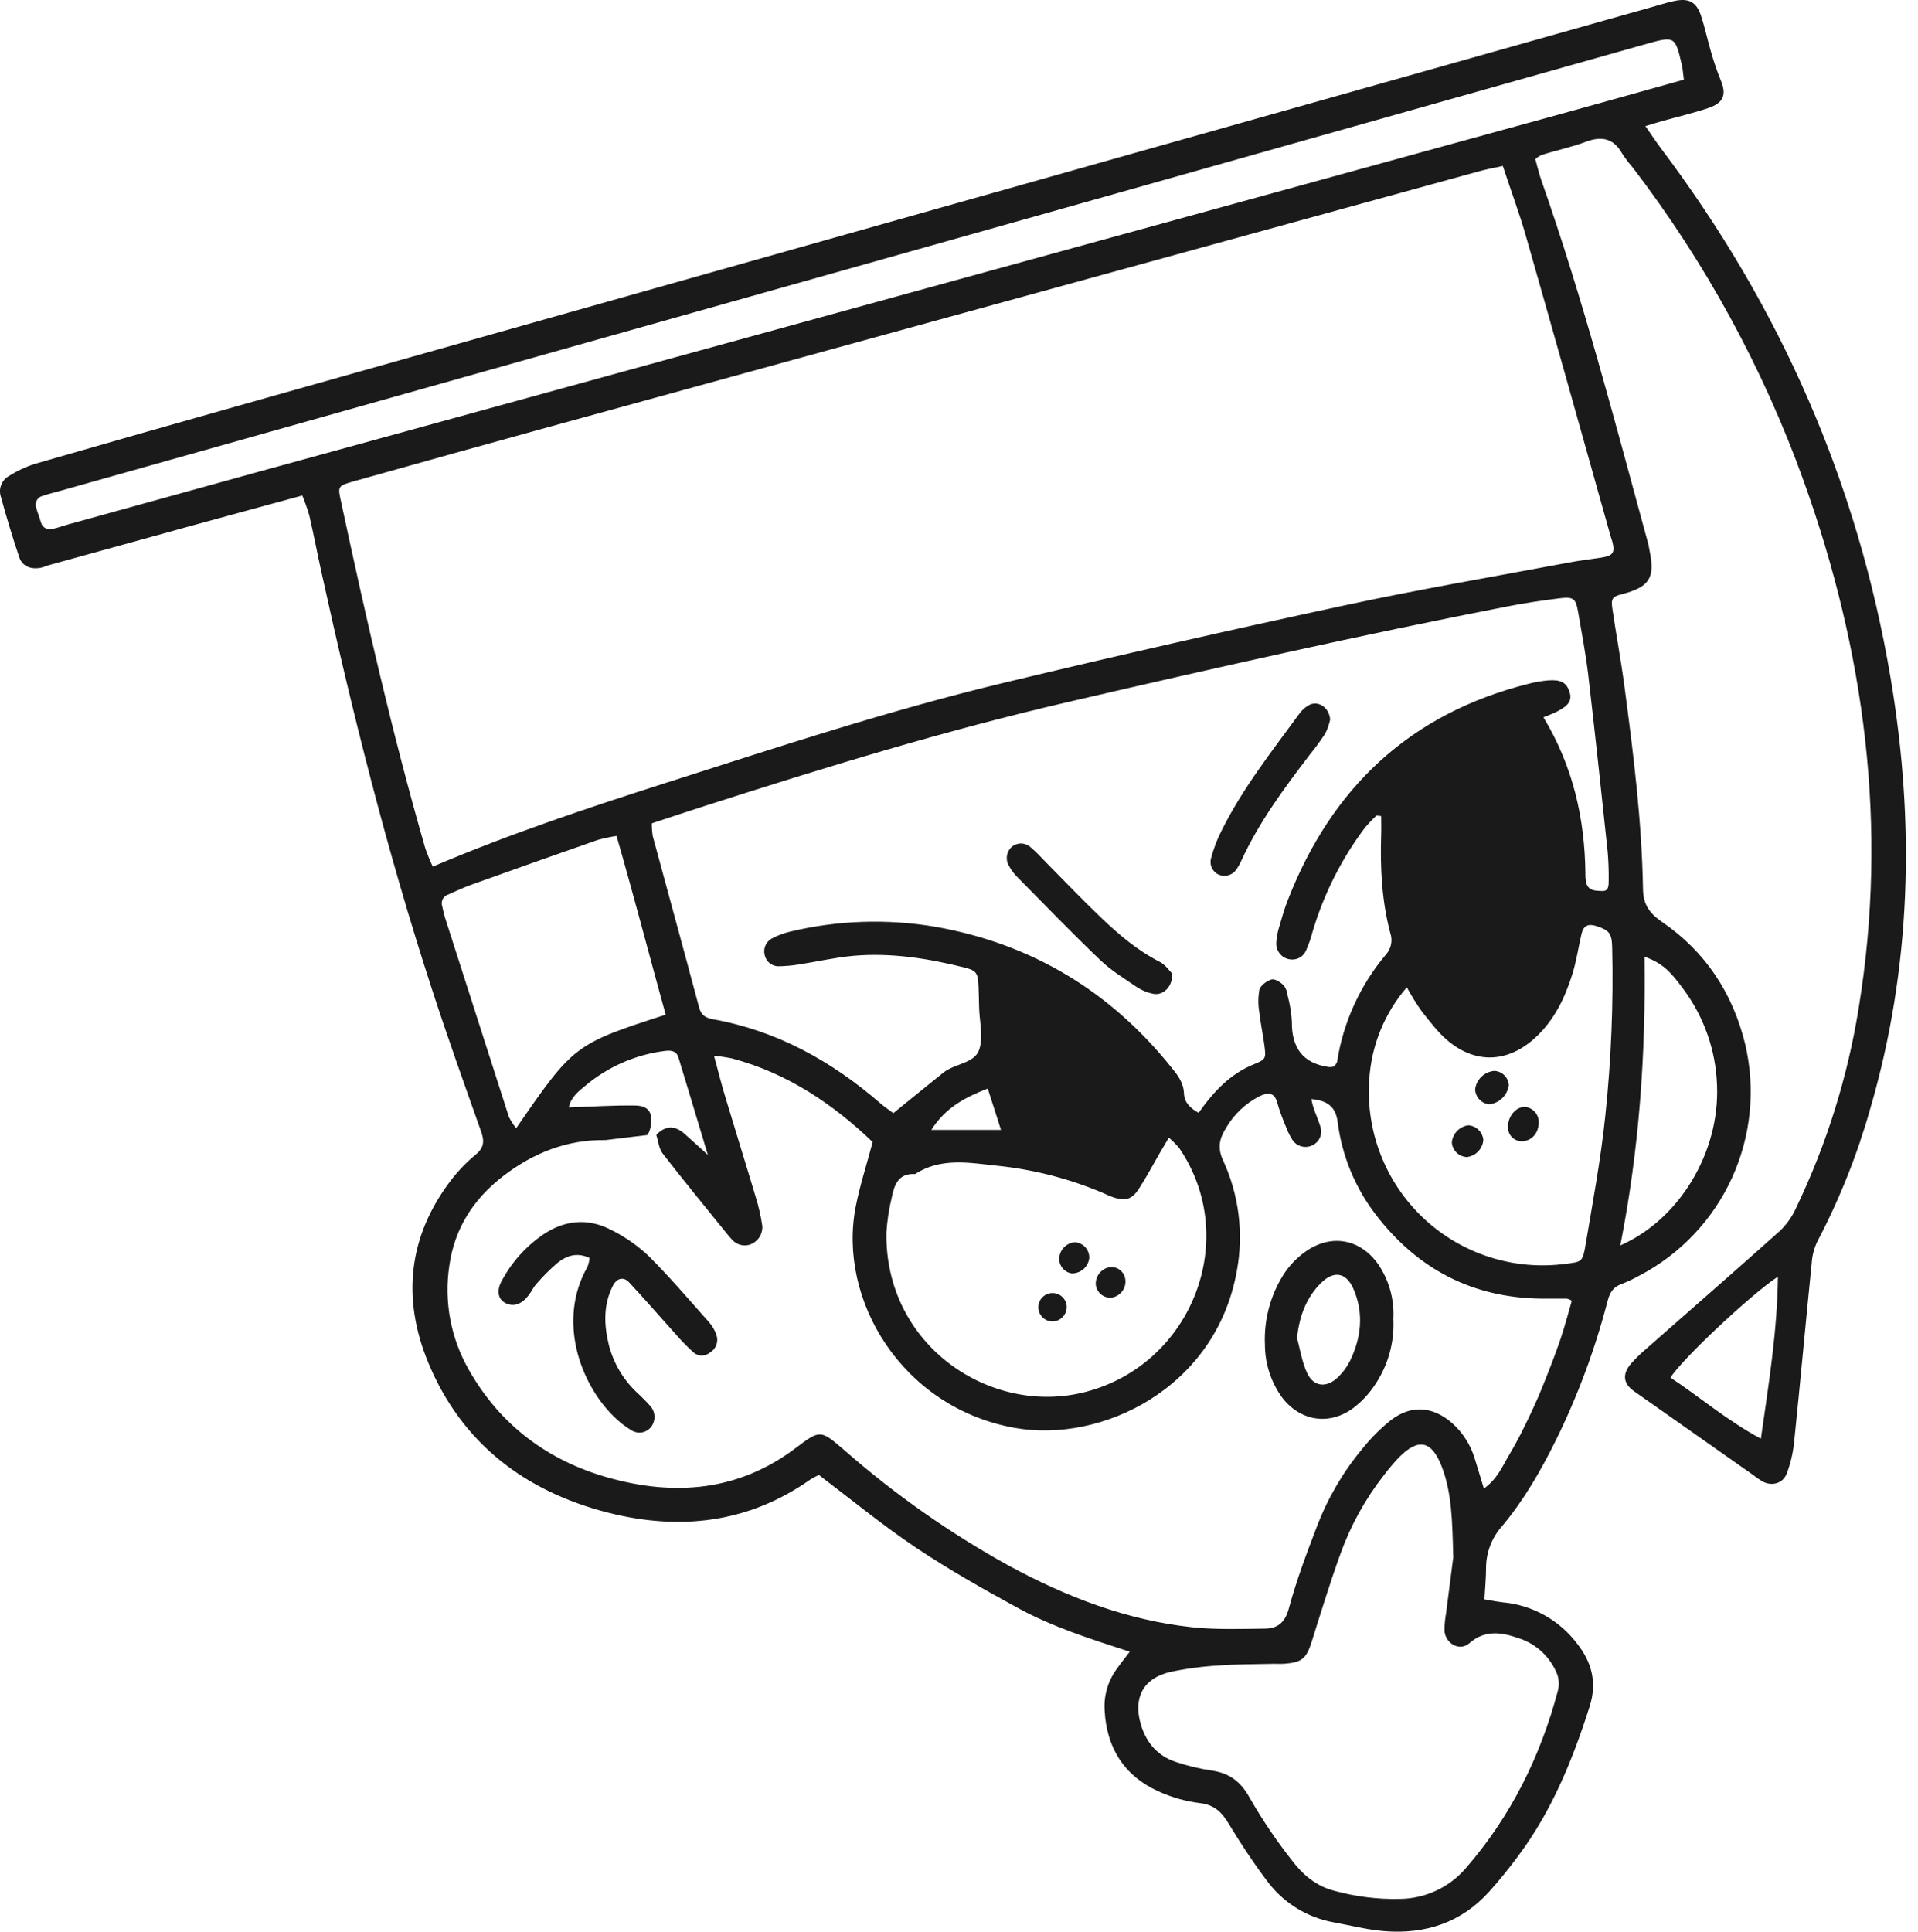 <svg width="142" height="143" viewBox="0 0 142 143" fill="none" xmlns="http://www.w3.org/2000/svg">
<g clip-path="url(#clip0_475_1887)">
<path d="M121.819 9.335C122.306 10.034 122.615 10.51 122.955 10.961C131.811 22.698 137.567 35.796 139.991 50.3C141.778 60.993 141.519 71.625 138.458 82.102C137.502 85.487 136.196 88.764 134.561 91.879C134.315 92.384 134.169 92.933 134.132 93.494C133.684 97.925 133.284 102.358 132.827 106.787C132.746 107.571 132.563 108.342 132.284 109.08C132.006 109.826 131.171 110.043 130.484 109.667C130.238 109.519 130.001 109.356 129.777 109.177C126.836 107.112 123.898 105.047 120.965 102.982C120.18 102.425 120.096 101.729 120.731 100.975C121.062 100.596 121.421 100.243 121.805 99.917C125.145 96.973 128.507 94.05 131.825 91.078C132.331 90.576 132.736 89.983 133.019 89.33C135.252 84.659 136.801 79.691 137.617 74.578C139.791 61.218 138.079 48.24 133.529 35.582C130.53 27.256 126.268 19.442 120.892 12.414C120.608 12.09 120.347 11.747 120.11 11.386C119.47 10.24 118.593 10.048 117.402 10.499C116.342 10.897 115.198 11.133 114.115 11.476C113.954 11.556 113.804 11.656 113.667 11.773C113.809 12.274 113.929 12.82 114.112 13.34C117.21 22.155 119.554 31.192 122.011 40.194C122.07 40.4 122.095 40.617 122.139 40.825C122.54 42.801 122.106 43.464 120.057 43.993C119.387 44.165 119.261 44.307 119.373 45.059C119.651 46.976 120.013 48.886 120.266 50.806C120.931 55.794 121.555 60.787 121.641 65.836C121.661 66.994 122.148 67.628 123.061 68.257C126.278 70.459 128.299 73.546 129.209 77.311C129.987 80.627 129.641 84.108 128.225 87.205C126.809 90.303 124.404 92.842 121.388 94.423C120.949 94.668 120.495 94.883 120.027 95.066C119.412 95.286 119.178 95.709 119.016 96.321C118.097 99.868 116.818 103.312 115.201 106.6C114.087 108.855 112.821 111.053 111.209 112.977C110.442 113.832 110.019 114.942 110.021 116.091C110.021 116.809 109.948 117.525 109.901 118.396C110.363 118.471 110.825 118.571 111.293 118.621C112.368 118.723 113.411 119.047 114.354 119.574C115.297 120.102 116.12 120.82 116.77 121.683C117.856 123.06 118.251 124.566 117.692 126.322C116.445 130.247 114.908 134.027 112.434 137.35C111.746 138.268 111.042 139.17 110.263 140.025C108.189 142.332 105.531 143.2 102.5 142.961C101.22 142.858 99.959 142.532 98.69 142.299C96.686 141.925 94.905 140.789 93.722 139.128C92.734 137.809 91.824 136.426 90.972 135.015C90.46 134.163 89.914 133.606 88.837 133.481C87.768 133.35 86.726 133.054 85.748 132.604C83.229 131.463 81.943 129.409 81.784 126.668C81.703 125.579 82.004 124.496 82.636 123.606C82.914 123.208 83.218 122.829 83.641 122.273C80.732 121.329 77.943 120.444 75.385 119.05C72.828 117.655 70.236 116.191 67.798 114.558C65.36 112.924 63.083 111.053 60.629 109.189C60.406 109.289 60.19 109.404 59.983 109.534C55.368 112.779 50.264 113.327 44.953 111.961C38.852 110.388 34.19 106.837 31.727 100.922C29.734 96.141 30.204 91.498 33.441 87.301C33.974 86.622 34.577 86.002 35.242 85.453C35.854 84.941 35.863 84.451 35.615 83.755C34.371 80.237 33.11 76.722 31.963 73.178C28.668 63.064 26.082 52.763 23.803 42.381C23.494 40.989 23.224 39.567 22.901 38.167C22.754 37.663 22.581 37.167 22.381 36.681C19.528 37.46 16.767 38.206 14.008 38.966C10.55 39.916 7.093 40.871 3.638 41.83C3.429 41.886 3.231 41.986 3.023 42.028C2.293 42.17 1.656 41.925 1.431 41.268C0.924 39.776 0.473 38.259 0.053 36.739C-0.032 36.458 -0.018 36.157 0.092 35.885C0.202 35.612 0.401 35.386 0.657 35.242C1.255 34.862 1.9 34.56 2.575 34.343C7.813 32.827 13.056 31.331 18.303 29.854C33.077 25.682 47.85 21.516 62.624 17.354L122.276 0.529C122.832 0.373 123.375 0.195 123.946 0.075C125.026 -0.159 125.599 0.139 125.938 1.172C126.231 2.057 126.42 2.973 126.684 3.866C126.878 4.552 127.108 5.226 127.375 5.887C127.848 7 127.633 7.615 126.442 8.01C125.357 8.372 124.235 8.634 123.13 8.945C122.785 9.037 122.465 9.143 121.819 9.335ZM47.92 84.025L44.825 84.398C41.978 84.35 39.478 85.355 37.263 87.056C35.047 88.756 33.645 90.952 33.263 93.716C32.866 96.371 33.377 99.082 34.713 101.409C37.029 105.501 40.558 108.12 44.998 109.378C49.921 110.769 54.669 110.405 58.914 107.193C60.729 105.824 60.743 105.829 62.532 107.371C66.262 110.64 70.332 113.498 74.673 115.896C78.931 118.206 83.401 119.94 88.253 120.461C90.026 120.653 91.835 120.583 93.624 120.564C94.557 120.564 95.127 120.141 95.414 119.089C95.971 117.018 96.733 114.994 97.504 112.988C98.3 110.902 99.435 108.962 100.864 107.246C101.491 106.461 102.203 105.749 102.987 105.122C104.488 103.978 106.077 104.106 107.507 105.348C108.317 106.069 108.906 107.005 109.205 108.047C109.411 108.701 109.606 109.361 109.862 110.196C110.859 109.481 111.232 108.54 111.727 107.713C112.284 106.792 112.762 105.826 113.227 104.855C113.661 103.95 114.062 103.024 114.424 102.091C114.825 101.095 115.209 100.087 115.554 99.069C115.863 98.144 116.111 97.201 116.372 96.285C116.259 96.222 116.138 96.171 116.013 96.135C115.37 96.135 114.725 96.135 114.079 96.135C108.997 96.068 104.947 93.942 101.871 89.936C100.329 87.934 99.348 85.556 99.032 83.048C98.89 81.965 98.317 81.47 97.084 81.361C97.237 82.196 97.593 82.806 97.774 83.471C97.843 83.717 97.825 83.978 97.724 84.212C97.622 84.447 97.444 84.639 97.218 84.757C96.965 84.898 96.669 84.94 96.387 84.874C96.105 84.808 95.859 84.639 95.695 84.4C95.501 84.101 95.342 83.781 95.219 83.446C94.96 82.854 94.74 82.246 94.56 81.626C94.343 80.791 93.786 80.891 93.243 81.155C92.213 81.681 91.355 82.493 90.774 83.493C90.304 84.253 90.104 84.924 90.54 85.879C91.725 88.438 92.085 91.302 91.57 94.075C90.028 102.765 81.55 106.878 75.077 105.696C66.757 104.179 61.995 96.204 63.359 89.294C63.662 87.76 64.152 86.26 64.609 84.543C61.706 81.759 58.316 79.446 54.185 78.35C53.748 78.263 53.307 78.199 52.863 78.158C53.186 79.338 53.42 80.309 53.718 81.267C54.458 83.738 55.232 86.204 55.969 88.678C56.181 89.363 56.339 90.062 56.44 90.772C56.454 91.061 56.377 91.347 56.219 91.59C56.061 91.833 55.831 92.02 55.56 92.124C55.322 92.21 55.063 92.221 54.818 92.155C54.573 92.09 54.354 91.951 54.191 91.757C54.042 91.602 53.902 91.439 53.77 91.27C52.192 89.321 50.597 87.373 49.058 85.389C48.78 85.027 48.738 84.476 48.588 84.014C49.25 83.318 49.949 83.296 50.667 83.922C51.132 84.325 51.583 84.757 52.407 85.494C51.591 82.792 50.92 80.54 50.233 78.294C50.077 77.785 49.69 77.737 49.203 77.801C47.051 78.077 45.023 78.963 43.358 80.354C42.801 80.805 42.245 81.264 42.114 81.979C43.753 81.926 45.395 81.815 47.038 81.84C48.098 81.859 48.407 82.461 48.123 83.618C48.076 83.754 48.016 83.885 47.942 84.008L47.92 84.025ZM111.262 12.285C110.541 12.444 110.051 12.53 109.573 12.661C86.689 18.95 63.802 25.24 40.914 31.532C36.01 32.883 31.109 34.248 26.21 35.626C25.011 35.963 25.002 35.996 25.231 37.057C27.081 45.685 29.033 54.299 31.482 62.785C31.644 63.251 31.83 63.708 32.038 64.155C37.781 61.714 43.561 59.791 49.367 57.934C57.636 55.287 65.883 52.571 74.328 50.545C82.7 48.535 91.094 46.628 99.511 44.822C105.05 43.628 110.644 42.679 116.211 41.633C116.987 41.485 117.772 41.401 118.554 41.279C119.406 41.143 119.565 40.925 119.389 40.166C119.359 40.026 119.3 39.887 119.261 39.757C117.177 32.358 115.117 24.966 113.002 17.582C112.52 15.865 111.888 14.195 111.262 12.285ZM114.271 53.102C116.456 56.721 117.333 60.584 117.377 64.67C117.371 64.885 117.388 65.101 117.427 65.313C117.577 65.964 118.129 65.942 118.618 65.961C119.108 65.981 119.1 65.544 119.1 65.21C119.111 64.491 119.086 63.772 119.025 63.056C118.563 58.702 118.101 54.347 117.591 49.999C117.408 48.432 117.107 46.876 116.84 45.32C116.659 44.282 116.509 44.16 115.39 44.299C114.109 44.46 112.829 44.652 111.563 44.9C100.655 47.026 89.82 49.476 78.998 51.986C69.911 54.093 61.007 56.827 52.134 59.679C50.848 60.094 49.565 60.514 48.257 60.951C48.254 61.27 48.278 61.589 48.329 61.903C49.47 66.128 50.634 70.348 51.758 74.576C51.917 75.168 52.248 75.355 52.799 75.455C57.531 76.307 61.558 78.542 65.151 81.653C65.474 81.932 65.828 82.171 66.139 82.405C67.417 81.37 68.63 80.373 69.858 79.393C70.693 78.731 72.135 78.723 72.488 77.723C72.822 76.777 72.508 75.605 72.488 74.534C72.474 74.03 72.469 73.526 72.446 73.025C72.402 72.048 72.304 71.853 71.444 71.634C68.719 70.949 65.953 70.506 63.133 70.762C61.781 70.888 60.448 71.199 59.1 71.405C58.606 71.484 58.106 71.527 57.606 71.533C57.388 71.526 57.178 71.451 57.005 71.319C56.832 71.186 56.705 71.004 56.64 70.796C56.555 70.556 56.556 70.294 56.644 70.055C56.731 69.817 56.899 69.616 57.119 69.488C57.559 69.255 58.026 69.079 58.51 68.964C62.015 68.128 65.653 68.004 69.207 68.6C76.36 69.852 82.202 73.368 86.741 79.04C87.198 79.597 87.621 80.153 87.654 80.938C87.685 81.623 88.116 82.037 88.74 82.38C89.87 80.782 91.083 79.496 92.823 78.789C93.747 78.416 93.736 78.352 93.599 77.311C93.496 76.527 93.321 75.753 93.24 74.971C93.137 74.407 93.137 73.829 93.24 73.265C93.327 72.942 93.797 72.605 94.137 72.507C94.387 72.441 94.796 72.711 95.036 72.936C95.206 73.164 95.309 73.435 95.333 73.718C95.503 74.342 95.606 74.982 95.642 75.628C95.62 77.548 96.441 78.723 98.398 78.993C98.524 78.995 98.651 78.981 98.773 78.951C98.849 78.831 98.974 78.72 98.993 78.592C99.449 75.666 100.701 72.922 102.612 70.659C102.802 70.448 102.931 70.189 102.987 69.909C103.043 69.63 103.023 69.342 102.929 69.073C102.3 66.691 102.177 64.255 102.255 61.806C102.272 61.338 102.255 60.873 102.255 60.414C102.03 60.397 101.924 60.358 101.891 60.392C101.579 60.683 101.286 60.995 101.014 61.324C99.292 63.631 97.992 66.224 97.173 68.984C97.049 69.468 96.883 69.94 96.678 70.395C96.57 70.626 96.386 70.812 96.157 70.924C95.928 71.035 95.668 71.064 95.42 71.007C95.136 70.947 94.884 70.783 94.713 70.548C94.542 70.314 94.464 70.024 94.493 69.735C94.517 69.379 94.581 69.025 94.685 68.683C94.885 67.996 95.083 67.292 95.342 66.635C98.587 58.307 104.396 52.824 113.155 50.623C113.639 50.495 114.134 50.409 114.633 50.367C115.56 50.297 115.969 50.536 116.191 51.185C116.414 51.833 116.152 52.226 115.315 52.654C115.008 52.821 114.672 52.935 114.271 53.102ZM107.591 115.212C107.519 112.492 107.477 110.48 106.739 108.565C106.002 106.65 105.016 106.428 103.583 107.878C103.187 108.293 102.816 108.731 102.47 109.189C101.093 110.942 100.005 112.905 99.249 115.003C98.465 117.157 97.799 119.353 97.109 121.538C96.731 122.74 96.408 123.052 95.177 123.158C94.821 123.191 94.459 123.158 94.1 123.172C92.809 123.205 91.515 123.194 90.229 123.294C89.012 123.362 87.802 123.524 86.611 123.779C84.601 124.257 83.872 125.727 84.478 127.711C84.891 129.047 85.72 129.983 87.022 130.425C87.906 130.721 88.814 130.939 89.736 131.076C91.047 131.274 91.879 131.911 92.533 133.111C93.461 134.727 94.505 136.273 95.659 137.737C96.441 138.775 97.449 139.629 98.751 139.963C100.344 140.405 101.994 140.611 103.647 140.573C104.583 140.562 105.505 140.35 106.352 139.951C107.198 139.553 107.949 138.977 108.554 138.263C111.858 134.447 114.037 130.052 115.329 125.201C115.44 124.796 115.429 124.367 115.298 123.968C115.049 123.328 114.66 122.752 114.158 122.283C113.657 121.814 113.056 121.465 112.401 121.26C111.198 120.845 109.946 120.622 108.782 121.647C108.059 122.278 106.987 121.663 106.942 120.695C106.945 120.264 106.985 119.835 107.062 119.412C107.268 117.783 107.482 116.152 107.602 115.212H107.591ZM124.666 5.895C124.602 5.413 124.589 5.132 124.527 4.86C124.018 2.633 124.015 2.652 121.722 3.298C107.434 7.328 93.152 11.357 78.876 15.383C54.105 22.36 29.333 29.335 4.562 36.308C4.078 36.444 3.588 36.559 3.115 36.723C3.028 36.748 2.948 36.79 2.879 36.847C2.81 36.904 2.753 36.974 2.712 37.054C2.671 37.134 2.647 37.221 2.641 37.311C2.635 37.4 2.647 37.49 2.678 37.574C2.764 37.922 2.914 38.251 3.006 38.596C3.151 39.139 3.526 39.236 3.994 39.13C4.342 39.052 4.682 38.922 5.027 38.827C9.725 37.528 14.425 36.229 19.127 34.93L115.376 8.486C118.412 7.651 121.446 6.794 124.666 5.895ZM86.535 84.217C86.257 84.684 86.043 85.052 85.828 85.419C85.325 86.288 84.857 87.178 84.309 88.016C83.808 88.784 83.332 88.918 82.477 88.656C82.208 88.561 81.944 88.45 81.687 88.325C79.178 87.257 76.523 86.573 73.81 86.296C71.787 86.082 69.66 85.67 67.751 86.914C66.499 86.839 66.203 87.729 66.014 88.681C65.811 89.515 65.682 90.366 65.627 91.222C65.474 99.597 73.354 104.899 80.421 103.029C88.261 100.956 91.86 91.704 87.312 85.002C87.075 84.718 86.814 84.456 86.533 84.217H86.535ZM104.156 73.084C102.505 74.996 101.527 77.397 101.373 79.919C101.24 81.824 101.533 83.735 102.231 85.512C102.929 87.29 104.013 88.89 105.406 90.196C106.799 91.502 108.466 92.481 110.285 93.062C112.104 93.644 114.029 93.813 115.921 93.558C117.102 93.413 117.174 93.43 117.391 92.138C117.928 88.96 118.521 85.781 118.852 82.578C119.287 78.438 119.456 74.275 119.359 70.114C119.331 69.092 119.142 68.873 118.22 68.564C117.589 68.352 117.241 68.516 117.093 69.12C116.865 70.094 116.72 71.096 116.431 72.051C115.874 73.852 115.078 75.527 113.647 76.833C111.671 78.647 109.306 78.781 107.246 77.086C106.48 76.46 105.871 75.633 105.253 74.859C104.853 74.29 104.486 73.698 104.154 73.087L104.156 73.084ZM45.646 61.884C45.177 61.956 44.712 62.055 44.254 62.181C41.143 63.267 38.036 64.366 34.936 65.48C34.329 65.697 33.745 65.97 33.155 66.231C33.07 66.261 32.993 66.306 32.926 66.366C32.86 66.425 32.806 66.497 32.767 66.578C32.729 66.658 32.706 66.746 32.702 66.835C32.697 66.924 32.71 67.013 32.74 67.097C32.812 67.375 32.857 67.653 32.946 67.932C34.521 72.847 36.098 77.764 37.678 82.683C37.825 82.981 38.006 83.262 38.217 83.518C42.468 77.348 42.537 77.295 49.284 75.115C48.068 70.723 46.926 66.306 45.646 61.884ZM119.96 92.197C124.255 90.323 127.355 85.377 127.119 80.267C127.018 77.74 126.163 75.301 124.664 73.265C123.581 71.781 123.044 71.316 121.752 70.812C121.85 77.932 121.382 84.991 119.96 92.197ZM131.625 94.512C129.587 95.862 124.511 100.635 123.676 101.985C125.852 103.416 127.834 105.142 130.369 106.505C130.951 102.406 131.583 98.554 131.63 94.512H131.625ZM74.108 83.644C73.757 82.55 73.457 81.615 73.128 80.582C71.458 81.23 70.003 81.987 68.953 83.644H74.108Z" fill="#1A1A1A"/>
<path d="M43.648 93.126C42.724 92.681 41.93 92.951 41.237 93.519C40.696 93.987 40.19 94.494 39.723 95.035C39.484 95.297 39.336 95.637 39.114 95.918C38.607 96.566 38.023 96.753 37.444 96.475C36.865 96.196 36.737 95.537 37.165 94.782C37.88 93.452 38.897 92.308 40.135 91.442C41.744 90.329 43.475 90.134 45.22 91.033C46.246 91.539 47.191 92.196 48.023 92.981C49.596 94.543 51.034 96.241 52.51 97.9C52.746 98.167 52.925 98.48 53.038 98.818C53.125 99.057 53.125 99.319 53.039 99.558C52.953 99.797 52.785 99.998 52.565 100.126C52.399 100.268 52.188 100.346 51.969 100.349C51.751 100.351 51.538 100.278 51.368 100.14C50.891 99.712 50.441 99.252 50.024 98.765C48.872 97.49 47.75 96.185 46.576 94.933C46.158 94.484 45.666 94.621 45.379 95.177C44.65 96.603 44.716 98.1 45.081 99.583C45.425 100.912 46.135 102.117 47.13 103.063C47.5 103.4 47.852 103.757 48.184 104.131C48.367 104.356 48.462 104.638 48.455 104.927C48.447 105.216 48.337 105.492 48.143 105.707C47.968 105.894 47.733 106.015 47.479 106.047C47.225 106.08 46.967 106.022 46.751 105.885C46.261 105.591 45.81 105.235 45.409 104.827C42.938 102.386 41.248 97.71 43.503 93.764C43.579 93.558 43.627 93.344 43.648 93.126Z" fill="#1A1A1A"/>
<path d="M103.157 97.638C103.245 99.374 102.764 101.091 101.788 102.528C101.353 103.185 100.811 103.763 100.184 104.24C98.384 105.565 96.213 105.195 94.882 103.405C94.087 102.282 93.657 100.942 93.649 99.567C93.566 97.76 94.028 95.971 94.977 94.431C95.429 93.703 96.028 93.078 96.736 92.595C98.684 91.278 100.864 91.776 102.141 93.752C102.879 94.909 103.234 96.268 103.157 97.638ZM96.015 99.029C96.26 99.909 96.391 100.839 96.775 101.651C97.262 102.676 98.211 102.765 99.057 101.955C99.416 101.61 99.715 101.208 99.939 100.764C100.788 99.021 100.986 97.209 100.196 95.4C99.669 94.198 98.757 94.05 97.835 94.944C96.7 96.054 96.202 97.429 96.023 99.038L96.015 99.029Z" fill="#1A1A1A"/>
<path d="M86.775 72.062C86.847 73.025 86.118 73.713 85.383 73.571C84.96 73.49 84.558 73.327 84.197 73.092C83.251 72.449 82.249 71.837 81.433 71.052C79.36 69.07 77.364 67.002 75.349 64.959C75.09 64.712 74.872 64.424 74.704 64.108C74.568 63.891 74.512 63.635 74.543 63.381C74.575 63.128 74.692 62.893 74.876 62.716C75.066 62.545 75.311 62.448 75.567 62.443C75.823 62.438 76.072 62.526 76.268 62.691C76.707 63.056 77.103 63.487 77.495 63.896C78.812 65.221 80.097 66.573 81.445 67.865C82.792 69.156 84.206 70.37 85.898 71.224C86.282 71.43 86.577 71.867 86.775 72.062Z" fill="#1A1A1A"/>
<path d="M98.478 53.269C98.401 53.621 98.282 53.962 98.125 54.285C97.773 54.825 97.393 55.345 96.986 55.844C95.071 58.349 93.195 60.879 91.876 63.768C91.788 63.963 91.683 64.149 91.562 64.325C91.431 64.539 91.229 64.7 90.991 64.78C90.754 64.86 90.495 64.853 90.262 64.762C90.025 64.666 89.832 64.484 89.722 64.254C89.612 64.023 89.592 63.759 89.666 63.515C89.848 62.826 90.101 62.158 90.423 61.522C91.99 58.36 94.175 55.602 96.243 52.771C96.417 52.546 96.632 52.357 96.878 52.215C97.529 51.822 98.411 52.326 98.478 53.269Z" fill="#1A1A1A"/>
<path d="M80.646 93.107C80.615 93.428 80.463 93.726 80.223 93.942C79.982 94.157 79.669 94.274 79.346 94.27C79.061 94.227 78.804 94.072 78.633 93.84C78.462 93.608 78.39 93.317 78.433 93.032C78.474 92.747 78.611 92.486 78.822 92.291C79.033 92.096 79.304 91.98 79.591 91.963C79.879 91.984 80.148 92.114 80.344 92.326C80.54 92.539 80.648 92.818 80.646 93.107Z" fill="#1A1A1A"/>
<path d="M82.263 93.797C82.513 93.793 82.755 93.879 82.947 94.039C83.138 94.198 83.266 94.422 83.307 94.668C83.333 94.826 83.328 94.987 83.292 95.143C83.255 95.299 83.188 95.445 83.094 95.575C83.001 95.704 82.882 95.814 82.746 95.897C82.609 95.981 82.457 96.036 82.299 96.06C82.158 96.074 82.015 96.059 81.88 96.018C81.744 95.976 81.618 95.908 81.509 95.817C81.4 95.727 81.309 95.616 81.243 95.49C81.178 95.364 81.137 95.227 81.125 95.086C81.109 94.765 81.219 94.45 81.431 94.209C81.644 93.969 81.942 93.82 82.263 93.797Z" fill="#1A1A1A"/>
<path d="M78.973 96.697C78.981 96.839 78.96 96.98 78.912 97.114C78.865 97.247 78.791 97.37 78.696 97.474C78.601 97.579 78.486 97.664 78.358 97.724C78.229 97.784 78.09 97.818 77.949 97.824C77.743 97.829 77.54 97.774 77.365 97.664C77.191 97.555 77.052 97.397 76.967 97.21C76.881 97.022 76.852 96.814 76.884 96.611C76.916 96.407 77.007 96.218 77.145 96.065C77.284 95.913 77.464 95.804 77.663 95.753C77.863 95.702 78.073 95.711 78.267 95.778C78.462 95.846 78.633 95.969 78.758 96.132C78.883 96.295 78.958 96.492 78.973 96.697Z" fill="#1A1A1A"/>
<path d="M111.704 80.359C111.648 80.713 111.48 81.039 111.224 81.289C110.969 81.54 110.639 81.702 110.285 81.751C110.001 81.73 109.734 81.605 109.536 81.399C109.339 81.194 109.224 80.922 109.213 80.638C109.258 80.284 109.421 79.956 109.678 79.709C109.934 79.461 110.267 79.309 110.622 79.276C110.906 79.284 111.177 79.401 111.379 79.602C111.58 79.804 111.697 80.075 111.704 80.359Z" fill="#1A1A1A"/>
<path d="M112.69 84.487C112.549 84.49 112.409 84.464 112.279 84.411C112.148 84.358 112.03 84.278 111.932 84.177C111.834 84.075 111.758 83.955 111.709 83.823C111.66 83.691 111.638 83.55 111.646 83.41C111.646 82.625 112.219 81.954 112.876 81.937C113.158 81.959 113.422 82.085 113.616 82.291C113.809 82.497 113.919 82.768 113.923 83.051C113.931 83.863 113.419 84.459 112.69 84.487Z" fill="#1A1A1A"/>
<path d="M109.82 84.389C109.794 84.709 109.658 85.009 109.436 85.24C109.214 85.47 108.919 85.617 108.601 85.656C108.316 85.644 108.045 85.527 107.84 85.329C107.635 85.13 107.509 84.863 107.488 84.579C107.515 84.26 107.651 83.959 107.872 83.728C108.093 83.496 108.387 83.346 108.704 83.304C108.989 83.322 109.258 83.441 109.463 83.64C109.667 83.84 109.794 84.105 109.82 84.389Z" fill="#1A1A1A"/>
</g>
<defs>
<clipPath id="clip0_475_1887">
<rect width="141.105" height="143" fill="white"/>
</clipPath>
</defs>
</svg>
